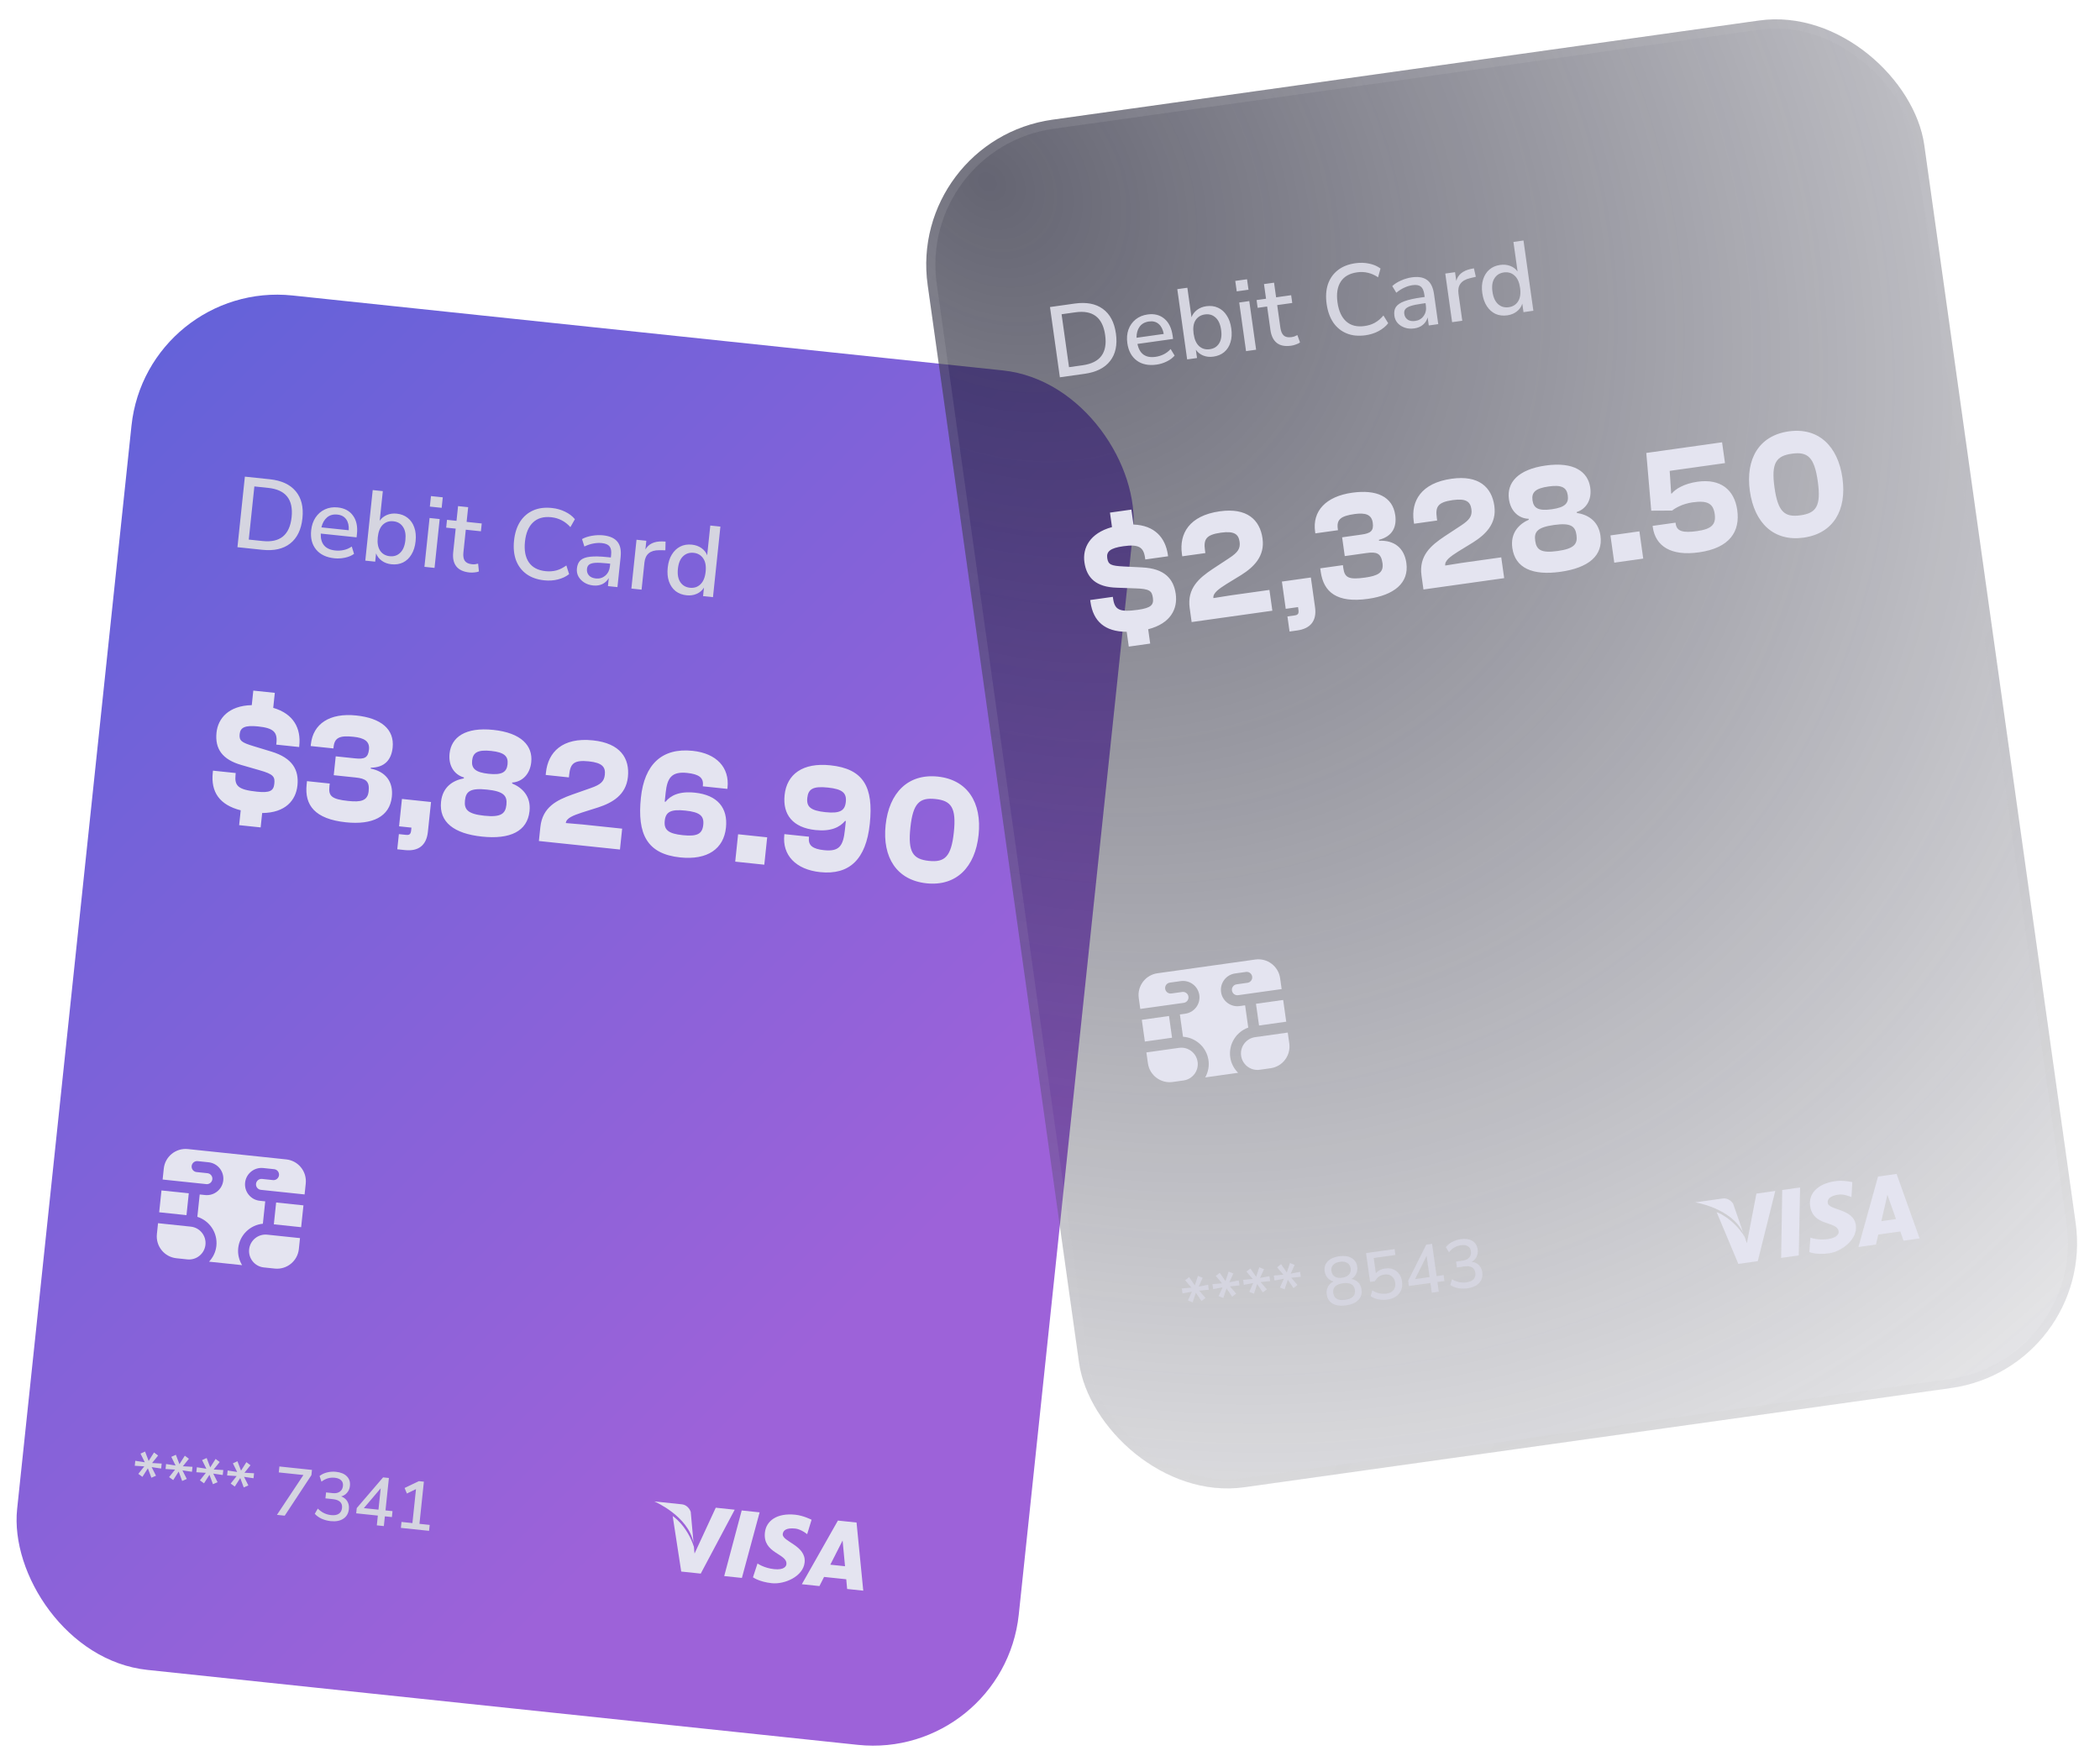 <svg width="459" height="385" viewBox="0 0 459 385" fill="none" xmlns="http://www.w3.org/2000/svg">
<g filter="url(#filter0_b_321_717)">
<rect width="220.027" height="302.002" rx="32" transform="matrix(0.995 0.105 -0.105 0.995 32.097 61.242)" fill="url(#paint0_linear_321_717)"/>
<path d="M51.899 119.632L53.522 104.207L58.97 104.779C61.508 105.046 63.393 105.915 64.624 107.387C65.87 108.86 66.363 110.836 66.102 113.316C65.841 115.795 64.947 117.633 63.42 118.83C61.909 120.013 59.885 120.471 57.347 120.204L51.899 119.632ZM54.374 117.967L57.416 118.287C61.223 118.687 63.33 116.947 63.739 113.067C64.145 109.202 62.445 107.069 58.638 106.669L55.597 106.349L54.374 117.967ZM73.079 122.057C71.328 121.873 70.001 121.239 69.098 120.156C68.196 119.059 67.834 117.657 68.014 115.95C68.129 114.856 68.449 113.916 68.974 113.131C69.515 112.332 70.204 111.741 71.041 111.357C71.878 110.973 72.807 110.835 73.828 110.942C75.301 111.097 76.411 111.693 77.157 112.73C77.905 113.752 78.192 115.088 78.019 116.736L77.94 117.48L70.108 116.657C70.035 118.891 71.092 120.123 73.28 120.353C73.893 120.417 74.501 120.385 75.104 120.257C75.722 120.13 76.317 119.875 76.888 119.493L77.383 121.093C76.856 121.48 76.2 121.758 75.415 121.926C74.63 122.095 73.852 122.138 73.079 122.057ZM73.752 112.505C72.833 112.408 72.074 112.616 71.474 113.128C70.875 113.64 70.467 114.364 70.25 115.3L76.223 115.928C76.284 114.932 76.102 114.138 75.677 113.548C75.254 112.943 74.613 112.595 73.752 112.505ZM85.552 123.368C84.736 123.282 84.033 123.024 83.444 122.593C82.855 122.163 82.44 121.625 82.198 120.98L82.007 122.796L79.841 122.568L81.464 107.144L83.674 107.376L82.992 113.852C83.374 113.302 83.89 112.885 84.54 112.599C85.204 112.315 85.93 112.214 86.717 112.297C87.665 112.397 88.466 112.709 89.118 113.235C89.785 113.762 90.265 114.462 90.557 115.333C90.865 116.191 90.959 117.189 90.839 118.327C90.719 119.465 90.419 120.428 89.937 121.218C89.471 122.01 88.856 122.594 88.094 122.971C87.348 123.335 86.5 123.468 85.552 123.368ZM85.185 121.604C86.104 121.7 86.868 121.449 87.477 120.849C88.1 120.251 88.477 119.332 88.607 118.092C88.738 116.852 88.559 115.883 88.073 115.182C87.602 114.469 86.907 114.065 85.989 113.968C85.07 113.871 84.298 114.122 83.675 114.72C83.068 115.305 82.699 116.218 82.569 117.458C82.438 118.697 82.608 119.674 83.079 120.387C83.564 121.102 84.266 121.507 85.185 121.604ZM93.954 110.757L94.196 108.46L96.778 108.731L96.536 111.028L93.954 110.757ZM92.767 123.927L93.891 113.25L96.101 113.482L94.977 124.159L92.767 123.927ZM102.618 125.162C101.276 125.02 100.313 124.573 99.729 123.818C99.144 123.064 98.921 122.037 99.057 120.739L99.601 115.576L97.522 115.357L97.702 113.651L99.78 113.869L100.119 110.653L102.328 110.885L101.99 114.101L105.294 114.449L105.114 116.155L101.81 115.808L101.286 120.796C101.204 121.569 101.303 122.17 101.583 122.597C101.877 123.026 102.396 123.28 103.14 123.358C103.373 123.383 103.601 123.385 103.825 123.364C104.05 123.328 104.275 123.286 104.502 123.236L104.677 124.936C104.444 125.044 104.127 125.114 103.726 125.145C103.337 125.193 102.968 125.198 102.618 125.162ZM118.96 126.879C117.4 126.715 116.099 126.254 115.058 125.496C114.017 124.737 113.259 123.736 112.786 122.492C112.328 121.234 112.184 119.796 112.355 118.177C112.525 116.558 112.964 115.188 113.672 114.068C114.394 112.95 115.344 112.128 116.52 111.602C117.696 111.077 119.064 110.896 120.625 111.061C121.675 111.171 122.635 111.441 123.504 111.872C124.389 112.289 125.106 112.837 125.654 113.514L124.675 115.247C124.067 114.578 123.42 114.075 122.732 113.737C122.061 113.387 121.31 113.168 120.479 113.08C118.816 112.906 117.493 113.283 116.511 114.212C115.528 115.141 114.938 116.546 114.74 118.428C114.542 120.309 114.826 121.814 115.592 122.942C116.36 124.055 117.575 124.698 119.238 124.873C120.069 124.961 120.849 124.91 121.577 124.721C122.321 124.519 123.059 124.154 123.793 123.627L124.39 125.525C123.714 126.059 122.899 126.445 121.945 126.684C121.006 126.925 120.011 126.99 118.96 126.879ZM129.642 128.002C128.898 127.924 128.249 127.708 127.697 127.355C127.144 127.002 126.718 126.559 126.421 126.026C126.137 125.495 126.029 124.916 126.095 124.289C126.178 123.501 126.44 122.902 126.881 122.491C127.337 122.082 128.035 121.823 128.976 121.716C129.931 121.61 131.196 121.639 132.771 121.805L133.515 121.883L133.575 121.314C133.662 120.483 133.55 119.867 133.239 119.465C132.927 119.064 132.37 118.821 131.568 118.736C130.955 118.672 130.333 118.702 129.7 118.828C129.069 118.938 128.412 119.157 127.729 119.483L127.214 117.858C127.809 117.523 128.535 117.282 129.391 117.136C130.247 116.99 131.055 116.957 131.813 117.037C133.272 117.19 134.314 117.654 134.941 118.427C135.569 119.186 135.805 120.303 135.65 121.776L134.957 128.361L132.879 128.143L133.065 126.371C132.738 126.956 132.279 127.394 131.688 127.686C131.097 127.978 130.415 128.083 129.642 128.002ZM130.245 126.473C131.033 126.555 131.718 126.347 132.302 125.848C132.885 125.349 133.221 124.676 133.31 123.83L133.372 123.24L132.65 123.164C131.586 123.052 130.741 123.015 130.118 123.053C129.509 123.092 129.061 123.222 128.772 123.442C128.499 123.649 128.341 123.964 128.296 124.387C128.238 124.942 128.38 125.414 128.723 125.804C129.066 126.179 129.574 126.402 130.245 126.473ZM138.001 128.681L139.124 118.004L141.268 118.23L141.068 120.133C141.756 118.922 142.983 118.336 144.748 118.374L145.475 118.406L145.43 120.304L144.082 120.295C142.122 120.281 141.047 121.178 140.856 122.987L140.232 128.916L138.001 128.681ZM150.062 130.148C149.129 130.05 148.327 129.745 147.659 129.232C147.006 128.706 146.527 128.007 146.22 127.134C145.914 126.261 145.821 125.256 145.941 124.118C146.06 122.981 146.36 122.024 146.84 121.249C147.321 120.459 147.936 119.874 148.683 119.496C149.431 119.117 150.279 118.978 151.227 119.077C152.029 119.162 152.726 119.412 153.316 119.828C153.906 120.244 154.323 120.767 154.567 121.397L155.25 114.899L157.46 115.131L155.837 130.556L153.671 130.328L153.867 128.469C153.493 129.078 152.966 129.532 152.286 129.829C151.62 130.128 150.879 130.234 150.062 130.148ZM150.811 128.501C151.715 128.596 152.479 128.345 153.102 127.747C153.725 127.149 154.102 126.23 154.233 124.99C154.363 123.75 154.185 122.78 153.698 122.08C153.213 121.365 152.518 120.961 151.614 120.865C150.695 120.769 149.924 121.02 149.301 121.618C148.679 122.201 148.303 123.113 148.172 124.353C148.042 125.593 148.219 126.57 148.704 127.285C149.19 127.999 149.892 128.405 150.811 128.501Z" fill="#D5D5E0"/>
<path d="M56.971 180.897L57.302 177.753C62.401 177.708 64.671 174.972 65.013 171.726C65.362 168.412 64.002 165.739 59.33 164.325L55.388 163.125C52.804 162.34 52.231 161.938 52.384 160.484C52.533 159.064 53.514 158.517 56.422 158.823C59.77 159.175 60.668 160.056 60.419 162.423L60.38 162.795L65.385 163.321L65.413 163.05C65.815 159.229 64.167 156.048 59.721 154.76L60.066 151.48L55.366 150.986L55.032 154.164C49.96 154.281 47.648 157.08 47.324 160.157C46.954 163.674 48.549 166.064 52.799 167.263L56.714 168.392C59.836 169.267 60.117 169.844 59.957 171.365C59.797 172.887 59.026 173.387 56.152 173.085C52.06 172.655 51.222 171.849 51.486 169.347L51.521 169.009L46.55 168.486L46.504 168.926C46.059 173.152 47.983 175.987 52.612 177.157L52.271 180.403L56.971 180.897ZM75.623 179.781C81.337 180.382 85.183 178.598 85.646 174.202C85.998 170.855 84.243 168.687 81.029 168.042L81.05 167.839C84.062 167.814 85.539 166.123 85.82 163.451C86.247 159.394 83.218 156.99 77.875 156.428C72.059 155.817 68.42 158.238 67.947 162.735L67.907 163.107L72.878 163.63L72.91 163.325C73.127 161.263 74.239 160.764 77.249 161.081C79.616 161.329 80.837 162.073 80.648 163.865C80.456 165.691 79.636 166.015 77.607 165.802L73.38 165.358L72.946 169.483L77.714 169.984C79.912 170.215 80.812 170.754 80.577 172.986C80.357 175.082 78.887 175.406 76.114 175.115C72.496 174.734 71.782 174.044 71.999 171.981L72.07 171.305L67.1 170.783L67.022 171.527C66.548 176.024 68.793 179.063 75.623 179.781ZM88.524 185.855C91.398 186.157 93.208 184.877 93.524 181.868L94.211 175.342L87.854 174.674L87.224 180.658L89.929 180.943L89.865 181.551C89.773 182.431 89.447 182.601 88.737 182.527L87.182 182.363L86.833 185.677L88.524 185.855ZM105.342 182.905C111.496 183.551 115.274 181.761 115.74 177.331C116.089 174.017 114.062 172.163 111.932 171.29L111.953 171.087C114.122 170.939 115.833 169.307 116.114 166.635C116.491 163.051 113.951 160.22 107.831 159.577C101.711 158.934 98.637 161.175 98.26 164.759C97.979 167.43 99.312 169.382 101.403 169.978L101.382 170.181C99.082 170.589 96.748 171.984 96.399 175.298C95.933 179.728 99.222 182.261 105.342 182.905ZM106.82 169.18C103.879 168.871 103.014 167.994 103.195 166.269C103.377 164.545 104.405 163.866 107.347 164.176C110.255 164.481 111.12 165.358 110.939 167.083C110.757 168.807 109.728 169.486 106.82 169.18ZM105.856 178.343C102.17 177.956 101.421 176.954 101.628 174.993C101.834 173.032 102.772 172.242 106.457 172.629C110.109 173.013 110.896 173.984 110.69 175.945C110.483 177.907 109.508 178.727 105.856 178.343ZM135.505 185.733L135.985 181.168L127.329 180.258L123.67 179.942C123.784 178.86 125.245 178.296 127.194 177.646L130.765 176.517C133.846 175.508 136.828 173.804 137.241 169.882C137.672 165.79 135.591 162.495 129.606 161.866C122.877 161.158 119.791 164.492 119.329 168.888L119.272 169.429L124.344 169.962L124.405 169.387C124.661 166.953 125.433 166.111 128.713 166.455C131.722 166.772 132.37 167.763 132.199 169.386C132.043 170.874 131.255 171.543 129.16 172.28L125.042 173.728C121.737 174.919 118.569 176.432 118.107 180.827L117.786 183.871L135.505 185.733ZM148.657 187.457C154.709 188.093 158.194 185.519 158.674 180.955C159.126 176.66 156.86 173.824 151.89 173.302C148.475 172.943 146.595 173.907 145.458 175.292L145.289 175.274L145.495 173.313C145.833 170.101 146.775 168.627 150.19 168.986C152.794 169.26 153.805 170.05 153.63 171.707L153.609 171.91L158.985 172.475L159.014 172.204C159.476 167.808 156.623 164.705 151.382 164.154C144.687 163.451 140.849 167.116 140.084 174.385C139.244 182.365 141.42 186.697 148.657 187.457ZM149.237 182.595C146.024 182.258 145.088 181.407 145.295 179.446C145.497 177.518 146.59 176.881 149.802 177.219C153.015 177.556 153.917 178.403 153.714 180.331C153.508 182.292 152.449 182.933 149.237 182.595ZM167.054 189.049L167.683 183.064L161.326 182.396L160.697 188.381L167.054 189.049ZM179.257 190.673C185.682 191.349 189.3 187.832 190.111 180.122C190.958 172.075 188.745 168.081 181.509 167.321C175.457 166.685 171.972 169.259 171.492 173.823C171.04 178.118 173.305 180.954 178.242 181.473C181.624 181.828 183.537 180.867 184.708 179.486L184.877 179.504L184.67 181.465C184.3 184.981 183.418 186.222 180.104 185.874C177.602 185.611 176.625 184.824 176.803 183.134L176.824 182.931L171.448 182.366L171.426 182.568C170.967 186.93 173.914 190.112 179.257 190.673ZM180.397 177.563C177.151 177.222 176.249 176.375 176.452 174.447C176.658 172.486 177.717 171.845 180.963 172.186C184.142 172.521 185.078 173.371 184.871 175.332C184.668 177.26 183.576 177.897 180.397 177.563ZM202.522 193.119C209.014 193.801 213.15 189.586 213.894 182.519C214.634 175.486 211.47 170.47 204.977 169.787C198.451 169.102 194.312 173.35 193.572 180.383C192.828 187.45 195.996 192.433 202.522 193.119ZM203.038 188.216C199.555 187.85 198.416 186.328 198.982 180.952C199.548 175.576 200.979 174.324 204.461 174.69C207.91 175.053 209.049 176.574 208.484 181.951C207.918 187.327 206.487 188.578 203.038 188.216Z" fill="#E4E4F0"/>
<g clip-path="url(#clip0_321_717)">
<path d="M45.094 258.883C45.752 258.952 46.342 258.474 46.411 257.817C46.48 257.157 46.002 256.566 45.345 256.497L42.956 256.246C42.299 256.177 41.821 255.587 41.89 254.927C41.96 254.267 42.55 253.791 43.207 253.86L45.596 254.111C47.568 254.319 49.007 256.093 48.8 258.068C48.593 260.04 46.815 261.479 44.843 261.272L43.649 261.146L43.135 266.039C45.795 266.881 47.598 269.505 47.294 272.389C47.153 273.737 46.556 274.919 45.693 275.841L52.915 276.6C52.262 275.519 51.925 274.239 52.066 272.891C52.369 270.01 54.678 267.815 57.456 267.544L57.97 262.652L56.776 262.526C54.804 262.319 53.364 260.541 53.572 258.569C53.779 256.595 55.556 255.158 57.528 255.366L59.917 255.617C60.574 255.686 61.053 256.273 60.983 256.933C60.914 257.593 60.323 258.072 59.666 258.002L57.277 257.751C56.62 257.682 56.03 258.16 55.96 258.821C55.891 259.478 56.369 260.068 57.027 260.137L66.576 261.141L66.827 258.755C67.104 256.117 65.192 253.756 62.554 253.479L41.072 251.221C38.434 250.944 36.073 252.856 35.796 255.494L35.545 257.88L45.094 258.883Z" fill="#E4E4F0"/>
<path d="M60.356 262.902L66.325 263.53L65.823 268.302L59.854 267.674L60.356 262.902ZM40.949 275.342C42.924 275.55 44.699 274.11 44.906 272.138C45.113 270.163 43.677 268.389 41.702 268.181L34.541 267.429L34.291 269.815C34.013 272.452 35.926 274.814 38.563 275.091L40.949 275.342ZM35.294 260.268L41.263 260.896L40.761 265.667L34.792 265.04L35.294 260.268ZM58.412 269.938C56.437 269.73 54.663 271.167 54.455 273.142C54.248 275.114 55.684 276.891 57.659 277.098L60.045 277.349C62.683 277.626 65.044 275.714 65.322 273.076L65.572 270.69L58.412 269.938Z" fill="#E4E4F0"/>
</g>
<path d="M31.129 322.886L30.232 322.234L31.536 320.591L29.453 320.462L29.567 319.373L31.645 319.697L30.712 317.805L31.71 317.351L32.489 319.409L33.664 317.557L34.559 318.224L33.241 319.865L35.34 319.98L35.226 321.069L33.147 320.76L34.096 322.64L33.085 323.076L32.32 321.02L31.129 322.886ZM37.859 323.593L36.962 322.941L38.266 321.298L36.183 321.17L36.298 320.081L38.375 320.405L37.443 318.512L38.441 318.059L39.22 320.116L40.395 318.264L41.29 318.931L39.971 320.573L42.071 320.688L41.956 321.777L39.877 321.468L40.826 323.347L39.815 323.784L39.051 321.728L37.859 323.593ZM44.59 324.301L43.693 323.648L44.997 322.006L42.914 321.877L43.028 320.788L45.106 321.112L44.173 319.219L45.171 318.766L45.95 320.824L47.125 318.972L48.02 319.639L46.702 321.28L48.801 321.395L48.687 322.484L46.608 322.175L47.557 324.055L46.546 324.491L45.781 322.435L44.59 324.301ZM51.32 325.008L50.424 324.356L51.727 322.713L49.644 322.585L49.759 321.496L51.836 321.82L50.904 319.927L51.901 319.474L52.681 321.531L53.856 319.679L54.751 320.346L53.432 321.987L55.532 322.102L55.417 323.191L53.338 322.882L54.287 324.762L53.276 325.199L52.512 323.142L51.32 325.008ZM60.533 331.195L66.319 322.482L60.934 321.916L61.07 320.618L68.186 321.366L68.065 322.515L62.233 331.374L60.533 331.195ZM72.283 332.566C71.577 332.491 70.916 332.317 70.302 332.041C69.688 331.755 69.188 331.396 68.801 330.963L69.463 329.826C69.891 330.253 70.344 330.582 70.823 330.813C71.301 331.045 71.819 331.19 72.376 331.248C73.092 331.323 73.65 331.226 74.05 330.957C74.461 330.688 74.696 330.265 74.757 329.689C74.817 329.112 74.673 328.664 74.325 328.346C73.986 328.029 73.463 327.833 72.757 327.759L71.131 327.588L71.268 326.29L72.745 326.445C73.371 326.511 73.88 326.404 74.272 326.123C74.673 325.844 74.903 325.425 74.961 324.869C75.015 324.361 74.886 323.956 74.576 323.652C74.267 323.338 73.8 323.148 73.173 323.082C72.109 322.97 71.139 323.255 70.263 323.937L69.85 322.702C70.3 322.337 70.84 322.077 71.47 321.922C72.111 321.758 72.764 321.712 73.43 321.782C74.484 321.892 75.279 322.222 75.815 322.771C76.352 323.31 76.575 324.007 76.485 324.863C76.425 325.44 76.222 325.931 75.878 326.337C75.544 326.745 75.107 327.021 74.569 327.165C75.179 327.39 75.629 327.749 75.919 328.242C76.21 328.725 76.322 329.295 76.253 329.951C76.156 330.876 75.751 331.573 75.038 332.041C74.335 332.51 73.417 332.685 72.283 332.566ZM82.361 333.489L82.585 331.356L77.856 330.859L77.976 329.71L83.734 323L85.002 323.134L84.257 330.22L85.794 330.381L85.658 331.679L84.121 331.517L83.897 333.651L82.361 333.489ZM82.721 330.058L83.211 325.389L79.528 329.723L82.721 330.058ZM87.621 334.042L87.757 332.744L90.144 332.995L90.924 325.566L88.937 326.534L88.431 325.319L91.56 323.823L92.649 323.937L91.68 333.157L93.918 333.392L93.782 334.69L87.621 334.042Z" fill="#D5D5E0"/>
<path d="M156.443 329.637L151.809 339.649C151.809 339.649 151.696 338.746 151.672 338.188C150.126 333.453 147.029 331.453 147.029 331.453L148.896 343.589L153.162 344.038L160.587 330.068L156.443 329.632L156.443 329.637ZM158.291 344.577L162.157 344.983L166.032 330.645L162.114 330.233L158.291 344.577Z" fill="#E4E4F0"/>
<path d="M151.583 337.303L150.976 330.546C150.976 330.546 150.537 329.048 149.009 328.887C147.476 328.726 143.019 328.258 143.019 328.258C143.019 328.258 150.41 331.388 151.583 337.303ZM171.086 335.397C171.175 334.551 171.913 333.99 173.841 334.193C175.092 334.325 176.424 335.419 176.424 335.419L177.387 332.264C177.387 332.264 175.632 331.354 173.837 331.165C169.766 330.737 167.451 332.531 167.184 335.08C166.7 339.685 172.135 339.624 171.886 341.993C171.844 342.393 171.433 343.298 169.197 343.063C166.956 342.828 165.569 341.821 165.569 341.821L164.577 344.843C164.577 344.843 165.919 345.845 168.693 346.137C171.467 346.428 175.544 344.684 175.868 341.597C176.258 337.885 170.912 337.053 171.086 335.397ZM187.216 332.872L183.144 332.444L175.259 346.36L179.105 346.764L180.119 344.766L184.964 345.275L185.161 347.401L188.684 347.771L187.216 332.872ZM181.483 342.089L184.169 336.803L184.698 342.427L181.483 342.089Z" fill="#E4E4F0"/>
</g>
<g filter="url(#filter1_b_321_717)">
<rect width="220.027" height="302.002" rx="32" transform="matrix(0.99 -0.139 0.139 0.99 198.316 30.623)" fill="url(#paint1_radial_321_717)"/>
<rect x="1.129" y="0.851" width="218.027" height="300.002" rx="31" transform="matrix(0.99 -0.139 0.139 0.99 198.209 30.788)" stroke="url(#paint2_linear_321_717)" stroke-opacity="0.3" stroke-width="2"/>
<path d="M231.656 82.487L229.499 67.128L234.924 66.366C237.451 66.011 239.49 66.398 241.041 67.528C242.606 68.656 243.562 70.454 243.909 72.923C244.255 75.392 243.833 77.392 242.641 78.922C241.461 80.436 239.608 81.37 237.08 81.725L231.656 82.487ZM233.655 80.274L236.683 79.848C240.474 79.315 242.098 77.117 241.556 73.254C241.015 69.405 238.85 67.747 235.059 68.279L232.031 68.705L233.655 80.274ZM252.793 79.717C251.05 79.962 249.61 79.668 248.471 78.836C247.33 77.989 246.64 76.716 246.402 75.016C246.249 73.927 246.332 72.938 246.651 72.049C246.983 71.143 247.509 70.403 248.228 69.828C248.947 69.253 249.815 68.894 250.831 68.751C252.298 68.545 253.519 68.855 254.494 69.68C255.467 70.492 256.069 71.718 256.299 73.359L256.403 74.1L248.604 75.196C249.074 77.381 250.398 78.32 252.576 78.014C253.186 77.929 253.769 77.751 254.323 77.48C254.892 77.207 255.407 76.817 255.869 76.308L256.737 77.741C256.319 78.244 255.749 78.672 255.029 79.025C254.308 79.378 253.563 79.609 252.793 79.717ZM251.136 70.286C250.221 70.414 249.534 70.799 249.076 71.442C248.619 72.083 248.398 72.885 248.414 73.845L254.362 73.009C254.18 72.028 253.811 71.302 253.256 70.832C252.699 70.347 251.993 70.165 251.136 70.286ZM265.214 77.971C264.4 78.085 263.656 78.005 262.98 77.73C262.305 77.454 261.772 77.033 261.381 76.466L261.635 78.274L259.478 78.577L257.321 63.218L259.522 62.909L260.427 69.358C260.665 68.732 261.065 68.201 261.626 67.767C262.201 67.331 262.881 67.058 263.666 66.947C264.61 66.815 265.462 66.924 266.222 67.277C266.997 67.627 267.632 68.189 268.125 68.964C268.632 69.722 268.965 70.668 269.124 71.801C269.283 72.934 269.224 73.942 268.948 74.825C268.687 75.706 268.232 76.421 267.584 76.972C266.948 77.505 266.158 77.838 265.214 77.971ZM264.43 76.348C265.345 76.22 266.026 75.791 266.471 75.062C266.931 74.331 267.075 73.348 266.901 72.113C266.728 70.879 266.321 69.981 265.679 69.419C265.05 68.841 264.278 68.616 263.363 68.745C262.448 68.874 261.76 69.303 261.3 70.035C260.852 70.749 260.715 71.724 260.889 72.958C261.062 74.193 261.463 75.099 262.092 75.677C262.736 76.253 263.515 76.477 264.43 76.348ZM270.315 63.702L269.994 61.415L272.565 61.053L272.886 63.341L270.315 63.702ZM272.35 76.768L270.857 66.137L273.057 65.827L274.55 76.459L272.35 76.768ZM282.206 75.583C280.87 75.771 279.827 75.569 279.078 74.978C278.328 74.388 277.863 73.446 277.681 72.153L276.959 67.012L274.89 67.303L274.651 65.603L276.721 65.312L276.271 62.11L278.472 61.801L278.921 65.003L282.211 64.541L282.449 66.24L279.16 66.703L279.857 71.67C279.965 72.44 280.207 72.998 280.581 73.345C280.97 73.691 281.535 73.811 282.276 73.707C282.508 73.674 282.73 73.621 282.942 73.547C283.152 73.458 283.361 73.362 283.568 73.259L284.149 74.866C283.95 75.027 283.659 75.171 283.277 75.299C282.912 75.439 282.555 75.534 282.206 75.583ZM298.479 73.296C296.925 73.514 295.551 73.382 294.357 72.898C293.164 72.414 292.187 71.626 291.426 70.533C290.678 69.423 290.191 68.063 289.964 66.45C289.738 64.838 289.832 63.403 290.248 62.145C290.679 60.885 291.401 59.858 292.415 59.063C293.429 58.269 294.713 57.763 296.267 57.545C297.313 57.398 298.309 57.428 299.257 57.635C300.217 57.826 301.044 58.184 301.74 58.708L301.21 60.627C300.458 60.125 299.708 59.794 298.959 59.632C298.224 59.454 297.442 59.423 296.614 59.54C294.958 59.772 293.766 60.458 293.037 61.597C292.309 62.737 292.076 64.243 292.339 66.117C292.602 67.99 293.242 69.382 294.258 70.29C295.272 71.184 296.607 71.515 298.263 71.282C299.091 71.166 299.835 70.928 300.495 70.569C301.168 70.193 301.797 69.66 302.381 68.971L303.419 70.669C302.893 71.35 302.196 71.922 301.328 72.385C300.474 72.845 299.524 73.149 298.479 73.296ZM309.114 71.801C308.373 71.905 307.692 71.853 307.07 71.644C306.449 71.435 305.929 71.109 305.511 70.664C305.108 70.217 304.862 69.681 304.774 69.057C304.664 68.272 304.774 67.627 305.103 67.122C305.446 66.615 306.061 66.195 306.947 65.863C307.848 65.529 309.083 65.252 310.652 65.031L311.393 64.927L311.313 64.361C311.197 63.533 310.939 62.962 310.539 62.648C310.14 62.334 309.541 62.233 308.742 62.345C308.132 62.431 307.535 62.611 306.951 62.886C306.366 63.146 305.781 63.517 305.197 63.998L304.305 62.547C304.801 62.077 305.447 61.668 306.243 61.319C307.038 60.97 307.813 60.743 308.568 60.637C310.021 60.432 311.145 60.63 311.94 61.229C312.733 61.814 313.232 62.84 313.438 64.307L314.359 70.864L312.289 71.155L312.041 69.391C311.866 70.037 311.526 70.574 311.023 71C310.52 71.426 309.884 71.693 309.114 71.801ZM309.33 70.171C310.114 70.061 310.729 69.694 311.174 69.068C311.62 68.443 311.783 67.709 311.665 66.866L311.582 66.278L310.863 66.379C309.803 66.528 308.975 66.696 308.379 66.884C307.798 67.069 307.394 67.304 307.167 67.587C306.953 67.854 306.875 68.198 306.935 68.62C307.012 69.172 307.264 69.595 307.691 69.891C308.115 70.172 308.662 70.265 309.33 70.171ZM317.389 70.438L315.897 59.807L318.032 59.507L318.298 61.402C318.672 60.061 319.721 59.195 321.443 58.805L322.156 58.66L322.572 60.513L321.261 60.83C319.356 61.29 318.53 62.421 318.783 64.222L319.612 70.126L317.389 70.438ZM329.447 68.944C328.518 69.074 327.667 68.972 326.894 68.636C326.133 68.284 325.499 67.721 324.991 66.948C324.482 66.176 324.149 65.223 323.989 64.09C323.83 62.957 323.89 61.956 324.168 61.088C324.444 60.205 324.899 59.489 325.533 58.941C326.166 58.393 326.955 58.053 327.9 57.92C328.698 57.808 329.434 57.882 330.108 58.143C330.781 58.404 331.312 58.81 331.701 59.363L330.793 52.892L332.993 52.583L335.15 67.942L332.993 68.246L332.733 66.394C332.517 67.076 332.116 67.643 331.528 68.096C330.954 68.547 330.261 68.829 329.447 68.944ZM329.775 67.165C330.676 67.038 331.356 66.609 331.816 65.878C332.276 65.147 332.42 64.164 332.246 62.93C332.073 61.695 331.666 60.797 331.024 60.236C330.38 59.66 329.608 59.435 328.708 59.561C327.793 59.69 327.105 60.12 326.645 60.851C326.183 61.568 326.038 62.543 326.212 63.778C326.385 65.012 326.794 65.918 327.437 66.494C328.081 67.07 328.86 67.293 329.775 67.165Z" fill="#D5D5E0"/>
<path d="M251.399 140.706L250.959 137.575C255.895 136.298 257.437 133.094 256.983 129.862C256.52 126.562 254.554 124.298 249.679 124.056L245.563 123.844C242.866 123.708 242.213 123.457 242.01 122.009C241.811 120.595 242.63 119.827 245.526 119.421C248.859 118.952 249.944 119.589 250.275 121.946L250.327 122.317L255.31 121.616L255.272 121.347C254.738 117.542 252.369 114.854 247.744 114.68L247.286 111.414L242.606 112.071L243.05 115.236C238.157 116.576 236.591 119.852 237.021 122.916C237.513 126.418 239.638 128.351 244.052 128.486L248.124 128.635C251.365 128.728 251.777 129.22 251.99 130.735C252.203 132.25 251.576 132.922 248.714 133.324C244.64 133.897 243.632 133.317 243.282 130.826L243.235 130.489L238.285 131.185L238.347 131.622C238.938 135.831 241.49 138.116 246.265 138.132L246.719 141.364L251.399 140.706ZM278.102 133.52L277.463 128.975L268.844 130.186L265.217 130.764C265.066 129.687 266.347 128.786 268.081 127.684L271.273 125.725C274.018 124 276.5 121.625 275.952 117.72C275.38 113.645 272.564 110.951 266.604 111.789C259.904 112.73 257.716 116.712 258.331 121.089L258.407 121.627L263.457 120.918L263.377 120.345C263.036 117.921 263.582 116.917 266.848 116.458C269.844 116.037 270.713 116.842 270.94 118.458C271.148 119.94 270.545 120.78 268.691 122.002L265.045 124.402C262.127 126.358 259.419 128.592 260.034 132.969L260.459 136L278.102 133.52ZM283.542 137.837C286.404 137.435 287.851 135.755 287.43 132.758L286.518 126.26L280.188 127.15L281.025 133.109L283.718 132.731L283.803 133.337C283.926 134.212 283.651 134.457 282.944 134.556L281.396 134.774L281.859 138.073L283.542 137.837ZM299.016 130.924C304.706 130.124 308.006 127.463 307.391 123.086C306.923 119.753 304.696 118.075 301.422 118.226L301.393 118.024C304.309 117.271 305.333 115.273 304.959 112.613C304.392 108.572 300.872 106.973 295.552 107.72C289.761 108.534 286.815 111.764 287.444 116.242L287.496 116.612L292.445 115.917L292.403 115.613C292.114 113.56 293.073 112.807 296.07 112.386C298.426 112.055 299.791 112.481 300.041 114.265C300.297 116.083 299.579 116.596 297.559 116.88L293.35 117.472L293.927 121.579L298.674 120.912C300.863 120.605 301.867 120.91 302.179 123.132C302.472 125.22 301.124 125.89 298.363 126.278C294.761 126.784 293.901 126.287 293.613 124.233L293.518 123.56L288.569 124.255L288.673 124.996C289.302 129.474 292.215 131.88 299.016 130.924ZM328.77 126.399L328.132 121.854L319.512 123.065L315.885 123.643C315.734 122.566 317.015 121.665 318.749 120.563L321.941 118.604C324.686 116.879 327.168 114.504 326.62 110.599C326.048 106.525 323.232 103.83 317.272 104.668C310.572 105.609 308.385 109.591 308.999 113.968L309.075 114.506L314.125 113.797L314.045 113.224C313.704 110.8 314.25 109.796 317.516 109.337C320.513 108.916 321.381 109.721 321.608 111.337C321.816 112.819 321.213 113.659 319.359 114.881L315.713 117.282C312.795 119.237 310.087 121.471 310.702 125.848L311.127 128.879L328.77 126.399ZM341.069 125.014C347.197 124.153 350.43 121.501 349.811 117.09C349.347 113.791 346.932 112.482 344.654 112.15L344.625 111.948C346.694 111.279 347.959 109.282 347.585 106.622C347.084 103.053 343.935 100.921 337.841 101.777C331.747 102.634 329.307 105.552 329.808 109.12C330.182 111.78 331.947 113.352 334.12 113.424L334.149 113.626C332.016 114.578 330.089 116.497 330.552 119.797C331.171 124.208 334.975 125.87 341.069 125.014ZM339.184 111.339C336.254 111.751 335.203 111.109 334.962 109.392C334.721 107.675 335.555 106.768 338.484 106.356C341.38 105.949 342.431 106.591 342.672 108.308C342.913 110.025 342.079 110.932 339.184 111.339ZM340.465 120.464C336.795 120.98 335.826 120.189 335.551 118.236C335.277 116.283 335.996 115.289 339.666 114.774C343.302 114.263 344.3 115.015 344.575 116.968C344.849 118.921 344.101 119.953 340.465 120.464ZM359.164 122.127L358.327 116.168L351.998 117.058L352.834 123.017L359.164 122.127ZM371.329 120.761C378.164 119.801 380.361 116.127 379.713 111.514C379.084 107.036 376.032 104.616 371.049 105.316C367.985 105.746 366.165 106.964 365.403 107.895L365.268 107.914L364.948 102.946L377.035 101.247L376.397 96.702L359.832 99.03L360.917 111.65L365.48 111.626C366.16 111.084 367.71 110.146 369.966 109.828C373.131 109.384 374.456 110.021 374.787 112.378C375.109 114.668 374.116 115.666 370.917 116.115C367.921 116.536 366.498 116.187 366.267 114.537L366.229 114.268L361.212 114.973L361.25 115.242C361.836 119.417 365.235 121.618 371.329 120.761ZM394.235 117.542C400.7 116.633 403.693 111.543 402.705 104.506C401.721 97.503 397.437 93.401 390.973 94.31C384.475 95.223 381.486 100.347 382.47 107.35C383.458 114.387 387.737 118.455 394.235 117.542ZM393.55 112.66C390.082 113.147 388.608 111.947 387.857 106.593C387.105 101.24 388.191 99.679 391.658 99.192C395.093 98.709 396.566 99.91 397.318 105.263C398.069 110.617 396.984 112.177 393.55 112.66Z" fill="#E4E4F0"/>
<g clip-path="url(#clip1_321_717)">
<path d="M258.741 219.249C259.396 219.157 259.853 218.55 259.761 217.896C259.669 217.238 259.062 216.781 258.407 216.873L256.029 217.207C255.374 217.299 254.768 216.842 254.675 216.185C254.583 215.528 255.04 214.924 255.695 214.832L258.073 214.497C260.037 214.221 261.863 215.595 262.139 217.561C262.415 219.525 261.039 221.351 259.076 221.627L257.886 221.794L258.571 226.666C261.356 226.839 263.74 228.95 264.144 231.821C264.332 233.164 264.039 234.454 263.425 235.558L270.616 234.547C269.721 233.656 269.084 232.496 268.895 231.153C268.492 228.285 270.201 225.596 272.831 224.662L272.146 219.79L270.957 219.958C268.993 220.233 267.167 218.857 266.891 216.894C266.615 214.927 267.991 213.104 269.955 212.828L272.333 212.493C272.988 212.401 273.594 212.856 273.687 213.513C273.779 214.17 273.322 214.777 272.667 214.869L270.289 215.203C269.634 215.295 269.177 215.902 269.269 216.559C269.361 217.214 269.968 217.671 270.623 217.579L280.131 216.243L279.797 213.867C279.428 211.241 277.001 209.412 274.375 209.781L252.985 212.787C250.359 213.156 248.53 215.583 248.899 218.209L249.233 220.585L258.741 219.249Z" fill="#E4E4F0"/>
<path d="M274.522 219.456L280.465 218.621L281.133 223.373L275.19 224.208L274.522 219.456ZM258.701 236.221C260.667 235.945 262.041 234.119 261.765 232.155C261.489 230.189 259.665 228.815 257.699 229.092L250.569 230.094L250.903 232.469C251.272 235.096 253.699 236.924 256.325 236.555L258.701 236.221ZM249.567 222.964L255.511 222.128L256.178 226.88L250.235 227.715L249.567 222.964ZM274.337 226.753C272.371 227.03 270.997 228.853 271.273 230.819C271.549 232.783 273.373 234.159 275.339 233.883L277.715 233.549C280.342 233.18 282.17 230.753 281.801 228.127L281.467 225.751L274.337 226.753Z" fill="#E4E4F0"/>
</g>
<path d="M260.674 284.729L259.646 284.313L260.514 282.404L258.462 282.783L258.309 281.699L260.403 281.51L259.041 279.899L259.899 279.218L261.153 281.026L261.845 278.945L262.875 279.376L261.993 281.287L264.058 280.891L264.21 281.975L262.118 282.178L263.494 283.772L262.618 284.441L261.379 282.63L260.674 284.729ZM267.376 283.787L266.348 283.371L267.216 281.462L265.163 281.841L265.011 280.757L267.105 280.568L265.742 278.957L266.601 278.276L267.855 280.084L268.547 278.003L269.577 278.434L268.694 280.345L270.759 279.949L270.912 281.033L268.82 281.236L270.195 282.83L269.32 283.499L268.081 281.689L267.376 283.787ZM274.078 282.845L273.05 282.429L273.917 280.52L271.865 280.899L271.713 279.815L273.807 279.627L272.444 278.016L273.303 277.334L274.557 279.143L275.249 277.061L276.279 277.492L275.396 279.403L277.461 279.007L277.614 280.091L275.522 280.294L276.897 281.889L276.022 282.557L274.782 280.747L274.078 282.845ZM280.779 281.903L279.751 281.487L280.619 279.578L278.567 279.957L278.414 278.873L280.509 278.685L279.146 277.074L280.004 276.393L281.258 278.201L281.95 276.119L282.98 276.55L282.098 278.461L284.163 278.065L284.315 279.149L282.223 279.353L283.599 280.947L282.723 281.615L281.484 279.805L280.779 281.903ZM294.204 285.394C293.006 285.562 292.034 285.436 291.288 285.016C290.552 284.594 290.12 283.923 289.99 283.002C289.9 282.358 289.991 281.79 290.265 281.297C290.548 280.793 290.955 280.418 291.486 280.171C290.961 280.033 290.525 279.771 290.178 279.386C289.83 278.99 289.616 278.511 289.537 277.946C289.414 277.075 289.64 276.346 290.214 275.761C290.788 275.175 291.615 274.806 292.694 274.655C293.783 274.502 294.685 274.627 295.398 275.032C296.111 275.437 296.529 276.075 296.652 276.946C296.731 277.511 296.653 278.032 296.417 278.509C296.191 278.985 295.845 279.357 295.377 279.625C295.965 279.714 296.46 279.962 296.861 280.37C297.26 280.769 297.505 281.29 297.595 281.933C297.725 282.854 297.489 283.619 296.888 284.229C296.297 284.837 295.403 285.226 294.204 285.394ZM293.354 279.348C294.018 279.255 294.511 279.029 294.834 278.671C295.166 278.301 295.294 277.844 295.217 277.299C295.142 276.764 294.894 276.37 294.475 276.116C294.065 275.86 293.529 275.779 292.865 275.873C292.202 275.966 291.709 276.192 291.385 276.55C291.062 276.909 290.938 277.355 291.013 277.89C291.09 278.435 291.334 278.84 291.745 279.105C292.154 279.361 292.691 279.442 293.354 279.348ZM294.033 284.176C295.608 283.955 296.31 283.24 296.14 282.032C295.972 280.834 295.1 280.345 293.525 280.566C292.753 280.675 292.185 280.906 291.821 281.26C291.466 281.613 291.331 282.092 291.416 282.696C291.586 283.904 292.459 284.397 294.033 284.176ZM303.274 284.119C302.601 284.214 301.933 284.202 301.27 284.083C300.615 283.953 300.053 283.724 299.583 283.396L299.935 282.135C300.95 282.739 301.991 282.967 303.061 282.816C303.744 282.72 304.253 282.462 304.588 282.041C304.921 281.611 305.045 281.093 304.96 280.489C304.873 279.865 304.618 279.381 304.196 279.037C303.773 278.692 303.236 278.566 302.582 278.657C301.661 278.787 300.977 279.272 300.53 280.112L299.46 280.263L298.574 273.965L304.813 273.088L304.995 274.38L300.256 275.046L300.722 278.358C301.209 277.795 301.878 277.454 302.729 277.334C303.393 277.241 303.986 277.299 304.511 277.508C305.035 277.717 305.466 278.055 305.805 278.523C306.142 278.98 306.357 279.541 306.45 280.204C306.545 280.878 306.48 281.493 306.255 282.049C306.029 282.596 305.664 283.051 305.16 283.415C304.655 283.779 304.027 284.013 303.274 284.119ZM312.949 282.623L312.651 280.499L307.942 281.161L307.781 280.017L311.744 272.114L313.007 271.936L313.999 278.992L315.529 278.777L315.711 280.069L314.181 280.284L314.479 282.408L312.949 282.623ZM312.469 279.207L311.815 274.558L309.29 279.654L312.469 279.207ZM320.761 281.662C320.058 281.76 319.375 281.75 318.712 281.632C318.047 281.503 317.475 281.275 316.995 280.949L317.362 279.685C317.881 279.996 318.4 280.206 318.92 280.315C319.441 280.423 319.978 280.439 320.532 280.361C321.245 280.261 321.764 280.031 322.087 279.673C322.42 279.313 322.546 278.846 322.465 278.271C322.385 277.697 322.136 277.298 321.721 277.073C321.316 276.848 320.762 276.784 320.058 276.883L318.439 277.11L318.258 275.818L319.728 275.611C320.352 275.524 320.82 275.296 321.132 274.93C321.454 274.561 321.576 274.1 321.498 273.545C321.427 273.04 321.204 272.678 320.83 272.458C320.454 272.228 319.954 272.156 319.33 272.244C318.271 272.393 317.398 272.904 316.713 273.778L316.014 272.68C316.363 272.217 316.824 271.834 317.397 271.531C317.979 271.217 318.602 271.014 319.265 270.92C320.315 270.773 321.166 270.901 321.819 271.304C322.47 271.697 322.855 272.319 322.975 273.171C323.056 273.745 322.978 274.271 322.742 274.749C322.516 275.225 322.16 275.598 321.673 275.868C322.319 275.939 322.843 276.179 323.243 276.587C323.643 276.985 323.888 277.511 323.98 278.165C324.11 279.086 323.885 279.859 323.307 280.486C322.738 281.111 321.89 281.503 320.761 281.662Z" fill="#D5D5E0"/>
<path d="M383.899 260.964L381.825 271.799C381.825 271.799 381.497 270.95 381.339 270.415C378.693 266.194 375.204 265.003 375.204 265.003L379.952 276.327L384.2 275.73L388.024 260.379L383.898 260.959L383.899 260.964ZM389.306 275.012L393.156 274.471L393.447 259.622L389.546 260.17L389.306 275.012Z" fill="#E4E4F0"/>
<path d="M381.038 269.577L378.814 263.167C378.814 263.167 378.026 261.82 376.505 262.034C374.978 262.249 370.541 262.872 370.541 262.872C370.541 262.872 378.47 264.122 381.038 269.577ZM399.5 263.01C399.382 262.167 399.963 261.445 401.882 261.175C403.128 261 404.685 261.739 404.685 261.739L404.857 258.445C404.857 258.445 402.934 257.987 401.146 258.238C397.092 258.808 395.281 261.108 395.638 263.646C396.283 268.231 401.541 266.857 401.873 269.216C401.929 269.614 401.749 270.592 399.523 270.905C397.291 271.219 395.702 270.578 395.702 270.578L395.471 273.75C395.471 273.75 397.015 274.398 399.777 274.009C402.539 273.621 406.073 270.943 405.641 267.869C405.121 264.172 399.732 264.659 399.5 263.01ZM414.541 256.657L410.486 257.227L406.202 272.638L410.032 272.099L410.532 269.915L415.357 269.237L416.062 271.252L419.57 270.759L414.541 256.657ZM411.208 266.988L412.535 261.209L414.41 266.538L411.208 266.988Z" fill="#E4E4F0"/>
</g>
<defs>
<filter id="filter0_b_321_717" x="-11.509" y="49.242" width="274.427" height="347.343" filterUnits="userSpaceOnUse" color-interpolation-filters="sRGB">
<feFlood flood-opacity="0" result="BackgroundImageFix"/>
<feGaussianBlur in="BackgroundImageFix" stdDeviation="6"/>
<feComposite in2="SourceAlpha" operator="in" result="effect1_backgroundBlur_321_717"/>
<feBlend mode="normal" in="SourceGraphic" in2="effect1_backgroundBlur_321_717" result="shape"/>
</filter>
<filter id="filter1_b_321_717" x="186.316" y="-11.999" width="283.879" height="353.69" filterUnits="userSpaceOnUse" color-interpolation-filters="sRGB">
<feFlood flood-opacity="0" result="BackgroundImageFix"/>
<feGaussianBlur in="BackgroundImageFix" stdDeviation="6"/>
<feComposite in2="SourceAlpha" operator="in" result="effect1_backgroundBlur_321_717"/>
<feBlend mode="normal" in="SourceGraphic" in2="effect1_backgroundBlur_321_717" result="shape"/>
</filter>
<linearGradient id="paint0_linear_321_717" x1="0" y1="0" x2="207.935" y2="170.191" gradientUnits="userSpaceOnUse">
<stop stop-color="#6262D9"/>
<stop offset="1" stop-color="#9D62D9"/>
</linearGradient>
<radialGradient id="paint1_radial_321_717" cx="0" cy="0" r="1" gradientUnits="userSpaceOnUse" gradientTransform="translate(15.716 10.872) rotate(54.939) scale(355.668 279.833)">
<stop stop-color="#232336" stop-opacity="0.7"/>
<stop offset="0" stop-color="#232336" stop-opacity="0.7"/>
<stop offset="1" stop-color="#232336" stop-opacity="0.1"/>
</radialGradient>
<linearGradient id="paint2_linear_321_717" x1="0" y1="0" x2="207.935" y2="170.191" gradientUnits="userSpaceOnUse">
<stop stop-color="white" stop-opacity="0.32"/>
<stop offset="1" stop-color="#BEBEBE" stop-opacity="0.23"/>
</linearGradient>
<clipPath id="clip0_321_717">
<rect width="31.202" height="56.002" fill="white" transform="translate(37.97 234.807) rotate(6)"/>
</clipPath>
<clipPath id="clip1_321_717">
<rect width="31.202" height="56.002" fill="white" transform="translate(246.004 197.611) rotate(-8)"/>
</clipPath>
</defs>
</svg>
